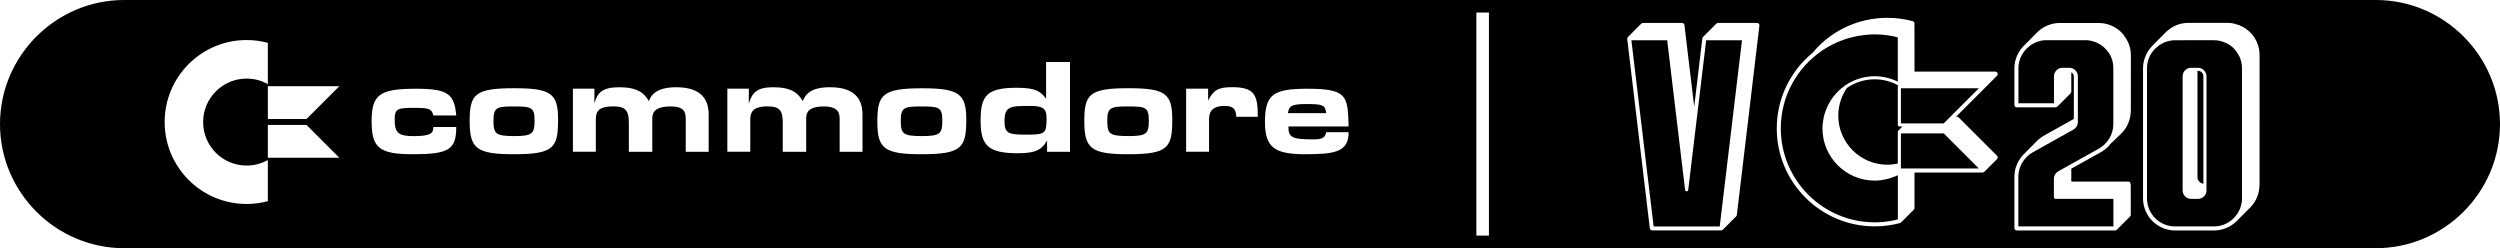 <?xml version="1.0" encoding="utf-8"?>
<!-- Generator: Adobe Illustrator 25.0.0, SVG Export Plug-In . SVG Version: 6.00 Build 0)  -->
<svg version="1.1" id="Layer_1" xmlns="http://www.w3.org/2000/svg" xmlns:xlink="http://www.w3.org/1999/xlink" x="0px" y="0px"
	 viewBox="0 0 3840 381.2" style="enable-background:new 0 0 3840 381.2;" xml:space="preserve">
<style type="text/css">
	.st0{fill-rule:evenodd;clip-rule:evenodd;fill:#3E3632;}
	.st1{fill:#FFFFFF;}
	.st2{fill:#C5C5C5;}
	.st3{fill:#020202;stroke:#000000;stroke-width:4.784;stroke-linecap:round;stroke-linejoin:round;stroke-miterlimit:10;}
	.st4{clip-path:url(#SVGID_2_);}
	.st5{fill:#243787;stroke:#231F20;stroke-width:0.797;stroke-linecap:round;stroke-linejoin:round;stroke-miterlimit:10;}
	.st6{fill:#00771F;}
	.st7{fill:#89BC27;}
	.st8{fill:#FCEC01;}
	.st9{fill:#F17100;}
	.st10{fill:#E50069;}
	.st11{clip-path:url(#SVGID_4_);}
	.st12{stroke:#000000;stroke-width:4.784;stroke-linecap:round;stroke-linejoin:round;stroke-miterlimit:10;}
	.st13{fill:#FFFFFF;stroke:#000000;stroke-width:4.784;stroke-linecap:round;stroke-linejoin:round;stroke-miterlimit:10;}
	.st14{fill:#020202;}
	.st15{fill:none;stroke:#000000;stroke-width:4.784;stroke-linecap:round;stroke-linejoin:round;stroke-miterlimit:10;}
	.st16{fill:#EA1E04;stroke:#000000;stroke-width:4.784;stroke-linecap:round;stroke-linejoin:round;stroke-miterlimit:10;}
	.st17{fill:#243787;stroke:#000000;stroke-width:4.784;stroke-linecap:round;stroke-linejoin:round;stroke-miterlimit:10;}
	.st18{fill:#282422;}
	.st19{clip-path:url(#SVGID_6_);}
	.st20{clip-path:url(#SVGID_8_);}
	.st21{fill:url(#SVGID_9_);}
	.st22{fill:url(#SVGID_10_);}
	.st23{fill:url(#SVGID_11_);}
	.st24{fill:url(#SVGID_12_);}
	.st25{fill-rule:evenodd;clip-rule:evenodd;fill:#C5C5C5;}
	.st26{fill:#020202;stroke:#000000;stroke-width:4.735;stroke-linecap:round;stroke-linejoin:round;stroke-miterlimit:10;}
	.st27{clip-path:url(#SVGID_14_);}
	.st28{fill:#243787;stroke:#231F20;stroke-width:0.789;stroke-linecap:round;stroke-linejoin:round;stroke-miterlimit:10;}
	.st29{clip-path:url(#SVGID_16_);}
	.st30{stroke:#000000;stroke-width:4.735;stroke-linecap:round;stroke-linejoin:round;stroke-miterlimit:10;}
	.st31{fill:#FFFFFF;stroke:#000000;stroke-width:4.735;stroke-linecap:round;stroke-linejoin:round;stroke-miterlimit:10;}
	.st32{fill:none;stroke:#000000;stroke-width:4.735;stroke-linecap:round;stroke-linejoin:round;stroke-miterlimit:10;}
	.st33{fill:#EA1E04;stroke:#000000;stroke-width:4.735;stroke-linecap:round;stroke-linejoin:round;stroke-miterlimit:10;}
	.st34{fill:#243787;stroke:#000000;stroke-width:4.735;stroke-linecap:round;stroke-linejoin:round;stroke-miterlimit:10;}
	.st35{clip-path:url(#SVGID_18_);}
	.st36{clip-path:url(#SVGID_20_);}
	.st37{fill:url(#SVGID_21_);}
	.st38{fill:url(#SVGID_22_);}
	.st39{fill:url(#SVGID_23_);}
	.st40{fill:url(#SVGID_24_);}
	.st41{fill-rule:evenodd;clip-rule:evenodd;}
	.st42{clip-path:url(#SVGID_26_);}
	.st43{clip-path:url(#SVGID_28_);}
	.st44{fill:#243787;}
	.st45{fill:#231F20;}
	.st46{fill-rule:evenodd;clip-rule:evenodd;fill:#FFFFFF;}
	.st47{clip-path:url(#SVGID_30_);}
	.st48{clip-path:url(#SVGID_32_);}
	.st49{fill:#FFFFFF;stroke:#231F20;stroke-width:19.316;stroke-miterlimit:10;}
	.st50{fill:#FDFDFD;}
	.st51{clip-path:url(#SVGID_34_);}
	.st52{fill:#FF88E0;}
	.st53{fill:#7643D8;}
	.st54{clip-path:url(#SVGID_36_);}
	.st55{fill:#DBC878;}
	.st56{fill:#DCE0DF;}
	.st57{fill:#1AFF96;}
	.st58{fill:#FDFDFD;stroke:#FFFFFF;stroke-width:4.784;stroke-linecap:round;stroke-linejoin:round;stroke-miterlimit:10;}
	.st59{clip-path:url(#SVGID_38_);}
	.st60{clip-path:url(#SVGID_40_);}
	.st61{fill:#DBC878;stroke:#DCE0DF;stroke-width:0.797;stroke-linecap:round;stroke-linejoin:round;stroke-miterlimit:10;}
	.st62{fill:#FFFFFF;stroke:#FFFFFF;stroke-width:4.784;stroke-linecap:round;stroke-linejoin:round;stroke-miterlimit:10;}
	.st63{stroke:#FFFFFF;stroke-width:4.784;stroke-linecap:round;stroke-linejoin:round;stroke-miterlimit:10;}
	.st64{fill:none;stroke:#FFFFFF;stroke-width:4.784;stroke-linecap:round;stroke-linejoin:round;stroke-miterlimit:10;}
	.st65{stroke:#DCE0DF;stroke-width:19.316;stroke-miterlimit:10;}
	.st66{clip-path:url(#SVGID_42_);}
	.st67{clip-path:url(#SVGID_44_);}
	.st68{clip-path:url(#SVGID_46_);}
	.st69{fill:#020202;stroke:#000000;stroke-width:4.929;stroke-linecap:round;stroke-linejoin:round;stroke-miterlimit:10;}
	.st70{fill:#FFFFFF;stroke:#000000;stroke-width:4.929;stroke-linecap:round;stroke-linejoin:round;stroke-miterlimit:10;}
	.st71{fill:#EA1E04;stroke:#000000;stroke-width:4.929;stroke-linecap:round;stroke-linejoin:round;stroke-miterlimit:10;}
	.st72{fill:#243787;stroke:#000000;stroke-width:4.929;stroke-linecap:round;stroke-linejoin:round;stroke-miterlimit:10;}
	.st73{fill:none;stroke:#000000;stroke-width:4.929;stroke-linecap:round;stroke-linejoin:round;stroke-miterlimit:10;}
	.st74{clip-path:url(#SVGID_48_);}
	.st75{clip-path:url(#SVGID_50_);}
	.st76{clip-path:url(#SVGID_52_);}
	.st77{fill:#020202;stroke:#000000;stroke-width:4.878;stroke-linecap:round;stroke-linejoin:round;stroke-miterlimit:10;}
	.st78{fill:#FFFFFF;stroke:#000000;stroke-width:4.878;stroke-linecap:round;stroke-linejoin:round;stroke-miterlimit:10;}
	.st79{fill:#EA1E04;stroke:#000000;stroke-width:4.878;stroke-linecap:round;stroke-linejoin:round;stroke-miterlimit:10;}
	.st80{fill:#243787;stroke:#000000;stroke-width:4.878;stroke-linecap:round;stroke-linejoin:round;stroke-miterlimit:10;}
	.st81{fill:none;stroke:#000000;stroke-width:4.878;stroke-linecap:round;stroke-linejoin:round;stroke-miterlimit:10;}
	.st82{clip-path:url(#SVGID_54_);}
	.st83{clip-path:url(#SVGID_56_);}
	.st84{clip-path:url(#SVGID_58_);}
	.st85{fill:url(#SVGID_59_);}
	.st86{fill:url(#SVGID_60_);}
	.st87{fill:url(#SVGID_61_);}
	.st88{fill:url(#SVGID_62_);}
	.st89{clip-path:url(#SVGID_64_);}
	.st90{clip-path:url(#SVGID_66_);}
	.st91{clip-path:url(#SVGID_68_);}
	.st92{clip-path:url(#SVGID_70_);}
	.st93{clip-path:url(#SVGID_72_);}
	.st94{clip-path:url(#SVGID_74_);}
	.st95{clip-path:url(#SVGID_76_);}
	.st96{clip-path:url(#SVGID_78_);}
	.st97{clip-path:url(#SVGID_80_);}
	.st98{fill:#0313FE;}
	.st99{clip-path:url(#SVGID_82_);}
	.st100{clip-path:url(#SVGID_84_);}
	.st101{clip-path:url(#SVGID_86_);}
	.st102{clip-path:url(#SVGID_88_);}
	.st103{clip-path:url(#SVGID_90_);}
	.st104{clip-path:url(#SVGID_92_);}
	.st105{fill:url(#SVGID_93_);}
	.st106{fill:url(#SVGID_94_);}
	.st107{fill:url(#SVGID_95_);}
	.st108{fill:url(#SVGID_96_);}
</style>
<g>
	<g>
		<path class="st41" d="M2917.4,194.3c-1.3,0-2.4-1.1-2.4-2.4v-58.7c0-0.1,0.1-0.1,0.1-0.2c0-0.5,0.2-1.1,0.6-1.5c0,0,0,0,0,0v0
			l0.2-0.2c-11.1-6.2-23.7-9.5-36.4-9.5c-15.8,0-30.4,4.9-42.5,13.2c-0.1,0.1-0.2,0.3-0.3,0.4c-6.4,9.3-10.5,19.8-12.2,30.8
			c-0.6,3.7-0.9,7.5-0.9,11.4c0,41.6,33.8,75.4,75.4,75.4c5.4,0,10.8-0.7,16-1.8v-48.7c0-0.1,0.1-0.1,0.1-0.2c0,0,0,0,0,0
			c0-0.5,0.2-1,0.6-1.5c0,0,0,0,0,0c0,0,0,0,0,0c0,0,0,0,0,0l6.6-6.6H2917.4z"/>
		<path class="st41" d="M3245.3,95.9c-0.5-2.5-1.3-4.9-2.2-7.2c-0.1-0.4-0.3-0.7-0.4-1.1c-1-2.3-2.2-4.5-3.6-6.5
			c-0.2-0.2-0.3-0.5-0.5-0.7c-1-1.4-2.2-2.7-3.3-4c-1-1.2-2.1-2.3-3.2-3.3c-3.4-3.1-7.3-5.7-11.5-7.6c-0.6-0.3-1.2-0.5-1.8-0.7
			c-1.8-0.7-3.7-1.3-5.7-1.8c-0.7-0.2-1.4-0.3-2.1-0.5c-2.5-0.5-5.1-0.8-7.8-0.8h-59.8c-2.9,0-5.6,0.3-8.3,0.8
			c-1.2,0.2-2.3,0.7-3.4,1c-1.5,0.4-3,0.8-4.4,1.4c-1.3,0.5-2.6,1.3-3.9,2c-1.1,0.6-2.2,1.1-3.3,1.8c-1.4,0.9-2.6,1.9-3.9,3
			c-9.6,7.9-15.9,19.8-15.9,33.2v53.7h54.6v-41.4c0-7.2,5.9-13.1,13.1-13.1h9.7h0.8c7.2,0,13.1,5.9,13.1,13.1v67.7v2.7
			c0,1.1-0.2,2.2-0.4,3.2c-0.1,0.4-0.3,0.8-0.4,1.1c-0.2,0.6-0.5,1.3-0.8,1.9c-0.2,0.4-0.5,0.8-0.7,1.1c-0.4,0.5-0.7,1-1.2,1.5
			c-0.3,0.3-0.6,0.6-1,0.9c-0.2,0.2-0.4,0.5-0.7,0.7c-0.5,0.4-1,0.7-1.5,1l-34.7,19.4l-27.9,15.6c-1.6,0.9-3.1,1.9-4.5,2.9
			c-0.7,0.5-1.4,1.2-2.2,1.8c-9.6,8.1-15.4,20.1-15.4,32.9v76.2h146v-42.3h-89c-0.6,0-1.1-0.3-1.5-0.6c-0.1-0.1-0.2-0.2-0.3-0.4
			c-0.1-0.2-0.3-0.3-0.4-0.5c-0.1-0.2,0-0.4-0.1-0.6c0-0.1-0.1-0.2-0.1-0.3v-28.5c0-4.8,2.6-9.1,6.7-11.5l14.9-8.3c0,0,0,0,0,0
			l47.6-26.6c5.7-3.2,10.5-7.6,14.1-12.8c1-1.4,1.9-2.8,2.7-4.3c0.3-0.6,0.7-1.3,1-2c0.6-1.2,1.1-2.5,1.6-3.8
			c0.3-0.8,0.6-1.5,0.8-2.3c0.4-1.3,0.7-2.6,1-4c0.1-0.7,0.3-1.5,0.4-2.2c0.3-2.1,0.5-4.2,0.5-6.3v-85.7c0-2.9-0.3-5.6-0.8-8.3
			C3245.4,96.3,3245.4,96.1,3245.3,95.9z"/>
		<polygon class="st41" points="3039.5,135.6 2919.8,135.6 2919.8,189.5 2985.6,189.5 		"/>
		<path class="st41" d="M2908.1,272c-1.8,0.7-3.7,1.3-5.6,1.9c-1.2,0.4-2.4,0.8-3.7,1.1c-2.1,0.5-4.2,0.9-6.4,1.2
			c-1.1,0.2-2.1,0.4-3.2,0.6c-3.2,0.4-6.5,0.6-9.7,0.6c-44.2,0-80.2-35.9-80.2-80.1c0-5.5,0.7-10.9,1.8-16.2
			c0.1-0.7,0.2-1.4,0.4-2.1c0,0,0,0,0,0c0.2-0.8,0.4-1.5,0.6-2.3c0,0,0,0,0,0c0.5-1.9,1.1-3.8,1.8-5.7c3.5-10.2,9.1-19.5,16.4-27.6
			c0,0,0,0,0,0c1.6-1.7,3.2-3.4,4.9-5c0,0,0,0,0,0c0.6-0.5,1.1-1,1.7-1.5c0,0,0,0,0,0c2-1.7,4-3.3,6.2-4.9c0.3-0.2,0.5-0.4,0.7-0.6
			c0,0,0,0,0.1,0c13-9,28.7-14.3,45.6-14.3c12.3,0,24.5,2.9,35.5,8.3v-68c-1.4-0.3-2.7-0.6-4.1-1c-1.3-0.3-2.7-0.6-4-0.9
			c-1.8-0.3-3.6-0.6-5.3-0.9c-1.2-0.2-2.5-0.4-3.7-0.6c-2-0.3-4-0.4-6-0.6c-1.1-0.1-2.1-0.2-3.2-0.3c-3.1-0.2-6.1-0.3-9.2-0.3
			c-4.6,0-9.1,0.3-13.6,0.7c-1.8,0.2-3.5,0.5-5.3,0.7c-2.7,0.4-5.3,0.7-7.9,1.2c-2.1,0.4-4.1,0.9-6.2,1.4c-2.3,0.5-4.5,1.1-6.8,1.7
			c-2.1,0.6-4.1,1.2-6.1,1.9c-2.3,0.8-4.5,1.6-6.7,2.5c-1.8,0.7-3.7,1.4-5.5,2.2c-2.6,1.1-5.1,2.4-7.6,3.7c-1.3,0.7-2.7,1.3-4,2.1
			c-3.4,1.9-6.6,3.9-9.8,6c-0.4,0.3-0.8,0.5-1.2,0.8c-38.3,26-63.5,69.8-63.5,119.5c0,79.5,64.7,144.3,144.3,144.3
			c12,0,23.9-1.5,35.5-4.4v-68c-1.1,0.5-2.2,0.9-3.2,1.4C2910.5,271,2909.3,271.5,2908.1,272z"/>
		<path class="st41" d="M2593.1,291.8c-0.1,1.2-1.2,2.1-2.4,2.1s-2.2-0.9-2.4-2.1l-27.5-230h-55l34.2,286.1h101.5l34.2-286.1h-55
			L2593.1,291.8z"/>
		<polygon class="st41" points="2919.8,204.9 2919.8,258.8 3039.5,258.8 2985.6,204.9 		"/>
		<path class="st41" d="M3442.2,93.6c-0.6-2.3-1.4-4.5-2.4-6.7c-0.4-0.9-0.9-1.7-1.4-2.5c-1-1.7-2-3.4-3.1-5c-1.1-1.5-2.3-3-3.6-4.4
			c-0.3-0.3-0.5-0.6-0.8-0.9c-1.3-1.3-2.8-2.5-4.3-3.6c-0.6-0.4-1.1-0.9-1.7-1.3c-0.2-0.1-0.4-0.3-0.7-0.4
			c-3.9-2.5-8.2-4.3-12.8-5.5c-0.7-0.2-1.3-0.5-2-0.6c-2.8-0.6-5.7-0.9-8.7-0.9H3341c-5.3,0-10.3,1.1-15,2.8
			c-0.6,0.2-1.2,0.3-1.8,0.6c-1.1,0.5-2.1,1.2-3.2,1.7c-1.4,0.8-2.9,1.5-4.3,2.4c-0.7,0.5-1.3,1.1-2,1.7c-1.6,1.2-3.1,2.5-4.6,3.9
			c-7.6,7.8-12.3,18.3-12.3,30v199.8c0,23.8,19.3,43.1,43.1,43.1h59.8c13.3,0,25.1-6.2,33-15.7c1.1-1.3,2.1-2.5,3-3.9
			c0.7-1.1,1.2-2.2,1.8-3.3c0.7-1.3,1.4-2.5,2-3.9c0.6-1.4,1-3,1.4-4.5c0.3-1.1,0.8-2.2,1-3.4c0.5-2.7,0.8-5.5,0.8-8.4V104.9
			c0-3.1-0.4-6.2-1-9.2C3442.7,95,3442.4,94.3,3442.2,93.6z M3389.2,292.4c0,7.2-5.9,13.1-13.1,13.1h-10.5
			c-7.2,0-13.1-5.9-13.1-13.1V117.2c0-7.2,5.9-13.1,13.1-13.1h10.5c7.2,0,13.1,5.9,13.1,13.1V292.4z"/>
		<path class="st41" d="M3376.1,108.8h-0.8v163.1c0,5.4,4,9.6,9.1,10.4V117.2C3384.5,112.6,3380.7,108.8,3376.1,108.8z"/>
	</g>
	<path d="M1581.1,162.7c-29.4,0-38.2,0.7-38.2,23.5c0,19.8,7.3,20.6,35.2,20.6c27.9,0,29.4-2.2,29.4-25.7
		C1607.5,165.7,1600.9,162.7,1581.1,162.7z"/>
	<path d="M787.4,163.5c-25,0-29.4,2.2-29.4,22c0,20.5,3.7,23.5,32.3,23.5c27.2,0,30.8-3.7,30.8-23.5
		C821.2,164.2,816.1,163.5,787.4,163.5z"/>
	<path d="M1730.9,163.5c-25.7,0-30.1,2.2-30.1,22c0,20.5,3.7,23.5,33,23.5c27.2,0,30.8-3.7,30.8-23.5
		C1764.6,164.2,1759.5,163.5,1730.9,163.5z"/>
	<path d="M2006.2,159.8c-23.5,0-26.4,3.7-27.9,14h58.7C2035.6,161.3,2031.9,159.8,2006.2,159.8z"/>
	<path d="M1413.7,163.5c-25.7,0-30.1,2.2-30.1,22c0,20.5,3.7,23.5,33,23.5c27.2,0,30.8-3.7,30.8-23.5
		C1447.5,164.2,1442.3,163.5,1413.7,163.5z"/>
	<g>
		<path d="M2594.5,292c-0.2,1.9-1.8,3.3-3.8,3.3c-1.9,0-3.5-1.4-3.8-3.3l-27.3-228.8h-52.2l33.8,283.3h99l33.8-283.3h-52.2
			L2594.5,292z"/>
		<path d="M2913.6,191.9v-58.7c0.1-0.5,0.2-1,0.3-1.4c-10.6-5.6-22.5-8.6-34.5-8.6c-15,0-29.4,4.5-41.7,13
			c-6.2,9.3-10.2,19.5-11.9,30.3c-0.6,3.7-0.8,7.4-0.8,11.2c0,40.8,33.2,74,74,74c4.7,0,9.6-0.5,14.6-1.6v-47.6
			c0.1-0.9,0.3-1.6,0.7-2.1v-0.4l0.8-0.4l3.9-4h-1.6C2915.3,195.7,2913.6,194,2913.6,191.9z"/>
		<path d="M3241.8,89.2l-0.4-1c-1-2.2-2.1-4.4-3.4-6.4c-1.3-1.9-2.4-3.1-3.4-4.2c-1.3-1.5-2.3-2.5-3.4-3.5
			c-3.5-3.2-7.2-5.6-11.2-7.4l-1.1-0.4c-2.3-0.9-4.2-1.5-6.1-1.9l-2-0.5c-2.8-0.5-5.3-0.8-7.6-0.8h-59.8c-2.6,0-5.3,0.3-8.1,0.8
			c-0.7,0.1-1.4,0.4-2.1,0.6l-2.2,0.6c-1.1,0.3-2.2,0.6-3.3,1.1c-0.9,0.4-1.8,0.9-2.8,1.4l-1.9,1c-0.8,0.4-1.5,0.8-2.3,1.2
			c-1.2,0.8-2.3,1.7-3.4,2.6c-10.2,8.3-15.8,20-15.8,32.4v52.3h51.9v-40c0-8,6.5-14.5,14.5-14.5h9.7c8.8,0,15.3,6.5,15.3,14.5v70.4
			c0,1.2-0.2,2.4-0.5,3.6l-0.4,1.3c-0.3,0.7-0.5,1.4-0.9,2.1c-0.2,0.4-0.5,0.7-0.7,1.1c-0.5,0.7-0.9,1.3-1.4,1.8
			c-0.4,0.4-1.9,1.8-1.9,1.8c-0.5,0.4-1.1,0.7-1.6,1.1l-62.6,34.9c-1.5,0.8-3,1.8-4.3,2.8c-0.6,0.4-1.2,0.9-1.7,1.4
			c-9.9,8.3-15.3,19.9-15.3,32.2v74.8h143.3v-39.5h-87.6c-0.8,0-1.7-0.3-2.4-1l0.2-1.9v0l-1.3,0.6l1.2-0.9l-1.4-0.1l-0.1-29
			c0-5.3,2.8-10.1,7.4-12.7l62.6-34.9c5.4-3,10-7.2,13.7-12.4c0.9-1.3,1.8-2.7,2.6-4.1c0.3-0.6,0.7-1.3,1-1.9
			c0.6-1.2,1.1-2.4,1.5-3.6c0.3-0.8,0.6-1.5,0.8-2.3c0.4-1.3,0.7-2.6,0.9-3.8c0.3-1.2,0.4-1.7,0.4-2.1c0.3-2,0.5-4.1,0.5-6.1v-85.7
			c0-2.6-0.3-5.3-0.8-8.1C3243.5,93.9,3242.7,91.6,3241.8,89.2z"/>
		<path d="M3376.7,110.3v161.7c0,4,2.6,7.4,6.3,8.6V117.2C3383.1,113.6,3380.3,110.6,3376.7,110.3z"/>
		<path d="M3440.9,94c-0.6-2.2-1.3-4.4-2.3-6.5c-0.3-0.6-0.6-1.1-0.9-1.6c-1.4-2.5-2.3-4.1-3.5-5.6c-1.1-1.5-2.2-2.9-3.5-4.2
			l0.2-1.8l-1,1c-1.3-1.3-2.7-2.4-4.2-3.5c-1-0.8-1.3-1.1-1.7-1.3c-4.3-2.8-8.4-4.6-13-5.7l-1-0.3c-0.3-0.1-0.6-0.2-0.9-0.3
			c-2.7-0.6-5.6-0.8-8.4-0.8H3341c-4.8,0-9.6,0.9-14.5,2.8l-0.9,0.3c-1.4,0.5-2,0.9-2.6,1.2l-2.3,1.2c-1.1,0.5-2.1,1.1-3.1,1.8
			c-0.4,0.2-0.7,0.5-1,0.8l-0.9,0.8c-1.5,1.2-3,2.4-4.4,3.8c-7.6,7.9-11.9,18.2-11.9,29v199.8c0,23,18.7,41.7,41.7,41.7h59.8
			c12.3,0,23.9-5.6,32-15.2c1.4-1.6,2.2-2.7,2.9-3.8c0.5-0.7,0.8-1.5,1.2-2.2l1-1.9c0.5-1,1.1-1.9,1.5-2.9c0.4-1.1,0.8-2.2,1.1-3.3
			l0.7-2.2c0.2-0.7,0.5-1.4,0.6-2.1c0.5-2.8,0.8-5.5,0.8-8.1V104.9c0-2.9-0.3-5.9-1-8.9C3441.4,95.6,3440.9,94,3440.9,94z
			 M3390.6,292.4c0,8-6.5,14.5-14.5,14.5h-10.5c-8,0-14.5-6.5-14.5-14.5V117.2c0-8,6.5-14.5,14.5-14.5h10.5c8,0,14.5,6.5,14.5,14.5
			V292.4z"/>
		<path d="M3649.4,0H190.6C85.8,0,0,85.8,0,190.6c0,104.9,85.8,190.6,190.6,190.6h3458.8c104.8,0,190.6-85.8,190.6-190.6
			C3840,85.8,3754.2,0,3649.4,0z M411.4,309c-10.4,2.8-21.3,4.3-32.6,4.3c-69.5,0-125.9-56.4-125.9-125.9
			c0-69.5,56.4-125.9,125.9-125.9c11.3,0,22.2,1.5,32.6,4.3v63.4c-9.6-5.4-20.7-8.5-32.6-8.5c-36.8,0-66.8,29.9-66.8,66.8
			s29.9,66.8,66.8,66.8c11.8,0,22.9-3.1,32.6-8.5V309z M464.3,242.3h-16.7h-36.2v-50.4h36.2h16.7h6.5l50.4,50.4H464.3z M470.8,182.8
			h-6.5h-16.7h-36.2v-50.4h36.2h16.7h56.9L470.8,182.8z M634.7,236.9c-52.1,0-63.9-9.5-63.9-50.7c0-41.1,12.5-49.9,68.3-49.9
			c49.2,0,58.7,8.1,61.7,41.1h-35.2c-2.2-9.5-5.9-11.7-26.4-11.7c-27.9,0-33,0-33,18.4c0,19.1,5.1,25,28.6,25
			c27.2,0,30.8-4.4,30.8-14h35.2C700.8,229.5,689.8,236.9,634.7,236.9z M789.7,236.9c-58,0-68.3-8.8-68.3-50.7
			c0-41.1,7.4-50.7,68.3-50.7c56.5,0,67.5,8.1,67.5,47.7C857.2,226.6,851.3,236.9,789.7,236.9z M1088.5,233.2h-35.2v-51.4
			c0-13.9-7.3-18.3-23.5-18.3c-16.9,0-27.9,4.4-27.9,18.3v51.4h-36v-44.8c0-18.4-5.1-25-23.5-25c-19.8,0-27.2,5.1-27.2,19.8v49.9
			H880v-96.9h33V159c4.4-16.2,11.7-25,38.2-25c27.9,0,38.2,8.8,45.5,21.3c3.7-11,14-21.3,41.9-21.3c32.3,0,49.9,13.2,49.9,41.8
			V233.2z M1324.9,233.2h-35.2v-51.4c0-13.2-8.1-18.3-24.2-18.3c-16.9,0-27.2,4.4-27.2,18.3v51.4h-36v-44.8c0-19.1-5.1-25-23.5-25
			c-17.6,0-26.4,5.1-26.4,19.8v49.9h-35.2v-96.9h33h0V159c5.1-16.2,11.7-25,37.4-25c27.9,0,38.2,8.8,45.5,21.3
			c4.4-11.7,13.9-21.3,41.8-21.3c32.3,0,49.9,13.2,49.9,41.8V233.2z M1415.9,236.9c-58,0-68.3-8.8-68.3-49.9
			c0-41.1,7.3-51.4,68.3-51.4c56.5,0,68.3,8.1,68.3,47.7C1484.2,226.6,1477.6,236.9,1415.9,236.9z M1643.5,233.2h-35.2v-17.6
			c-6.6,12.5-15.4,19.8-44.1,19.8c-45.5,0-58-11-58-49.9c0-38.2,8.8-50.7,55.8-50.7c29.4,0,36.7,5.9,44.8,16.9V95.2v0h36.7V233.2z
			 M1733.1,236.9c-57.3,0-67.6-8.8-67.6-50.7c0-41.1,7.3-50.7,67.6-50.7c56.5,0,67.5,8.1,67.5,47.7
			C1800.6,226.6,1794.7,236.9,1733.1,236.9z M1899,179.6c-0.7-12.5-4.4-16.9-19.1-16.9c-14.7,0-22.8,6.6-22.8,19.8v50.6h-35.2v-96.9
			h33.8l0,0v18.3c8.1-16.1,15.4-20.6,36.7-20.6c35.2,0,39.6,12.5,39.6,45.5H1899z M2017.9,214.1c14.7,0,17.6-3.7,19.1-11h34.5
			c0,31.6-22.8,33.8-70.5,33.8c-42.6-0.7-58-10.3-58-49.2c0-41.8,11.7-51.4,64.6-51.4c62.4,0,62.4,11,63.9,58H1979
			C1979,211.2,1984.2,214.1,2017.9,214.1z M2287,361.9h-19.3V19.3h19.3V361.9z M2667.8,330.2c-0.1,0.9-0.5,1.7-1.1,2.2l-20.4,20.4
			c-0.8,0.7-1.7,1.1-2.7,1.1h-105.7c-1.9,0-3.5-1.4-3.8-3.3l-34.7-290.8c0.1-1.3,0.3-2,0.8-2.6l20.8-20.9c0.7-0.7,1.7-1.1,2.7-1.1
			h59.9c0.8,0,1.6,0.3,2.3,0.8c0.7,0.8,1,1.1,1.2,1.5l0.2,0.3l0,0.7l15,125.3l12.5-104.9c0.2-0.9,0.5-1.7,1.1-2.2l20.4-20.4
			c0.7-0.7,1.7-1.1,2.7-1.1h59.9c0.9,0,1.8,0.4,2.5,1.1l0.3,0.3l0.5,1l0.3,1.3L2667.8,330.2z M3067.4,244.4l-19.5,19.5
			c-1,0.8-1.8,1.1-2.7,1.1h-104.5v54.4c0,1-0.4,2-1.1,2.7l-19.8,19.8l-0.6,0.2c0,0.1-0.3,0.4-0.8,0.5c-12.7,3.4-25.8,5.1-38.9,5.1
			c-83,0-150.4-67.5-150.4-150.4c0-44.7,19.8-86.8,54.2-115.5l0.1,0.2c18-21.9,40.9-37.7,66.7-46.5c15.7-5.4,32.2-8.1,48.9-8.1
			c13.1,0,26.2,1.7,38.9,5.1c0.7,0.2,1.3,0.6,1.9,1.2l0.8,1.5c0,0,0.1,74.8,0.1,74.8h124c1.5,0,2.9,0.9,3.5,2.3
			c0.6,1.4,0.3,3-0.8,4.1l-62.9,62.9h1.5c0.9,0,1.7,0.3,2.4,1l58.9,58.8C3068.9,240.5,3068.9,242.9,3067.4,244.4z M3272.9,170.1
			c0,13.5-5.6,26.6-15.5,35.9l-15.1,14.4c-4,5.4-9.2,9.9-15.1,13.2l-45.7,25.5v19.8h87.6c0.9,0,1.7,0.3,2.4,1c0.7,0.7,0.9,1,1.1,1.4
			l-1.2,0.9l1.4,0.1l0.1,47.5c0,1-0.4,2-1.1,2.7l-20.4,20.4c-0.7,0.7-1.6,1.1-2.7,1.1h-150.8c-2.1,0-3.8-1.7-3.8-3.8v-78.6
			c0-13.5,5.7-26.6,15.6-35.9l18.1-18.2c0.7-0.7,1.4-1.5,2.2-2.2c3.1-2.9,6.3-5.2,9.7-7.1l45.7-25.5v-65.4c0-2.7-1.6-5-3.9-6.1v29.5
			c0,1-0.4,2-1.1,2.7l-20.4,20.4c-0.7,0.7-1.6,1.1-2.7,1.1h-59.4c-2.1,0-3.8-1.7-3.8-3.8v-56.1c0-13.6,5.6-26.3,15.6-35.8l18.4-18.5
			c0.6-0.7,1.3-1.4,2.1-2.1l0.4-0.3c9.1-8.4,20.9-13,33.2-13h59.8c2.9,0,5.9,0.3,9.2,0.9l1.1,0.2c2.7,0.6,5.4,1.4,8.3,2.6l1.2,0.5
			c2.6,1.2,5.2,2.5,7.5,4.1l0.9,0.6c2.6,1.8,4.8,3.7,6.7,5.6c1.3,1.3,2.6,2.8,3.8,4.3l0.2,0.3l0.2,0.7c6.7,8.4,10.3,18.8,10.3,29.7
			V170.1z M3470.5,284.3c0,12.5-4.7,24.4-13.3,33.6l-20.8,20.8c-9.6,9.9-22.2,15.3-35.7,15.3H3341c-27.2,0-49.3-22.1-49.3-49.3
			V104.9c0-12.3,4.7-24.2,13.2-33.4l22.9-23.2l0.8-0.5c8.8-8.1,20.5-12.7,32.8-12.7h59.8c3.1,0,6.3,0.3,9.6,1
			c0.9,0.2,1.7,0.4,2.5,0.7l2.3,0.7c1.4,0.4,2.8,0.8,4.2,1.3c1.1,0.4,2.1,1,3.2,1.6l2.2,1.1c1,0.5,2,1,2.9,1.6
			c1.2,0.8,2.3,1.7,3.5,2.6l1.8,1.4c0.6,0.4,1.1,0.8,1.6,1.3c10.2,9.7,15.7,22.4,15.7,36V284.3z"/>
		<path d="M2908.5,273.3c-1.9,0.7-3.8,1.3-5.7,1.9l-1.1,0.3c-0.9,0.3-1.8,0.5-2.6,0.8c-2.1,0.5-4.3,0.9-6.5,1.3c0,0-2.5,0.5-3.2,0.6
			c-3.3,0.4-6.6,0.6-9.9,0.6c-45,0-81.5-36.6-81.5-81.5c0-5.2,0.6-10.6,1.8-16.4l0.4-2.1l0.5-2.1l0.1-0.2c0.6-2.2,1.2-4.1,1.8-5.9
			c3.6-10.3,9.1-19.6,16.3-27.6l0.4-0.4c1.6-1.8,3.3-3.4,5-5.1l1.7-1.6c2-1.8,4.1-3.4,6.3-5l0.9-0.7c13.6-9.5,29.7-14.5,46.3-14.5
			c11.7,0,23.5,2.6,34.1,7.5V58.5c-0.9-0.2-6-1.4-7-1.6c-1.5-0.3-3.1-0.5-4.6-0.8l-4.3-0.7c-1.8-0.2-3.6-0.4-5.5-0.5l-3.6-0.3
			c-3-0.2-6.1-0.3-9.1-0.3c-4.5,0-9,0.3-13.5,0.7c-1.2,0.1-2.4,0.3-3.6,0.5l-1.7,0.2c-2.6,0.3-5.2,0.7-7.8,1.2
			c-2.1,0.4-4.1,0.9-6.1,1.4c-2.3,0.5-4.5,1.1-6.7,1.7c-2,0.6-4.1,1.2-6.1,1.9c-2.2,0.8-4.5,1.6-6.6,2.4c-1.8,0.7-3.6,1.4-5.4,2.2
			c-2.5,1.1-5,2.3-7.5,3.6c0,0-3.1,1.5-4,2c-3.3,1.8-6.6,3.8-9.7,5.9l-2-0.4l0.8,1.2c-39.4,26.7-62.9,70.9-62.9,118.3
			c0,78.8,64.1,142.9,142.9,142.9c11.5,0,22.9-1.4,34.1-4.1v-64.8c0,0-1.3,0.5-1.3,0.5C2910.6,272.4,2909.6,272.9,2908.5,273.3z
			 M2871.3,338.5L2871.3,338.5c0.2-0.3,0.5-0.5,0.8-0.8L2871.3,338.5z"/>
		<polygon points="2921.2,206.3 2921.2,257.4 3036.1,257.4 2985,206.3 		"/>
		<polygon points="3036.1,137 2921.2,137 2921.2,188.1 2985,188.1 		"/>
	</g>
</g>
</svg>
